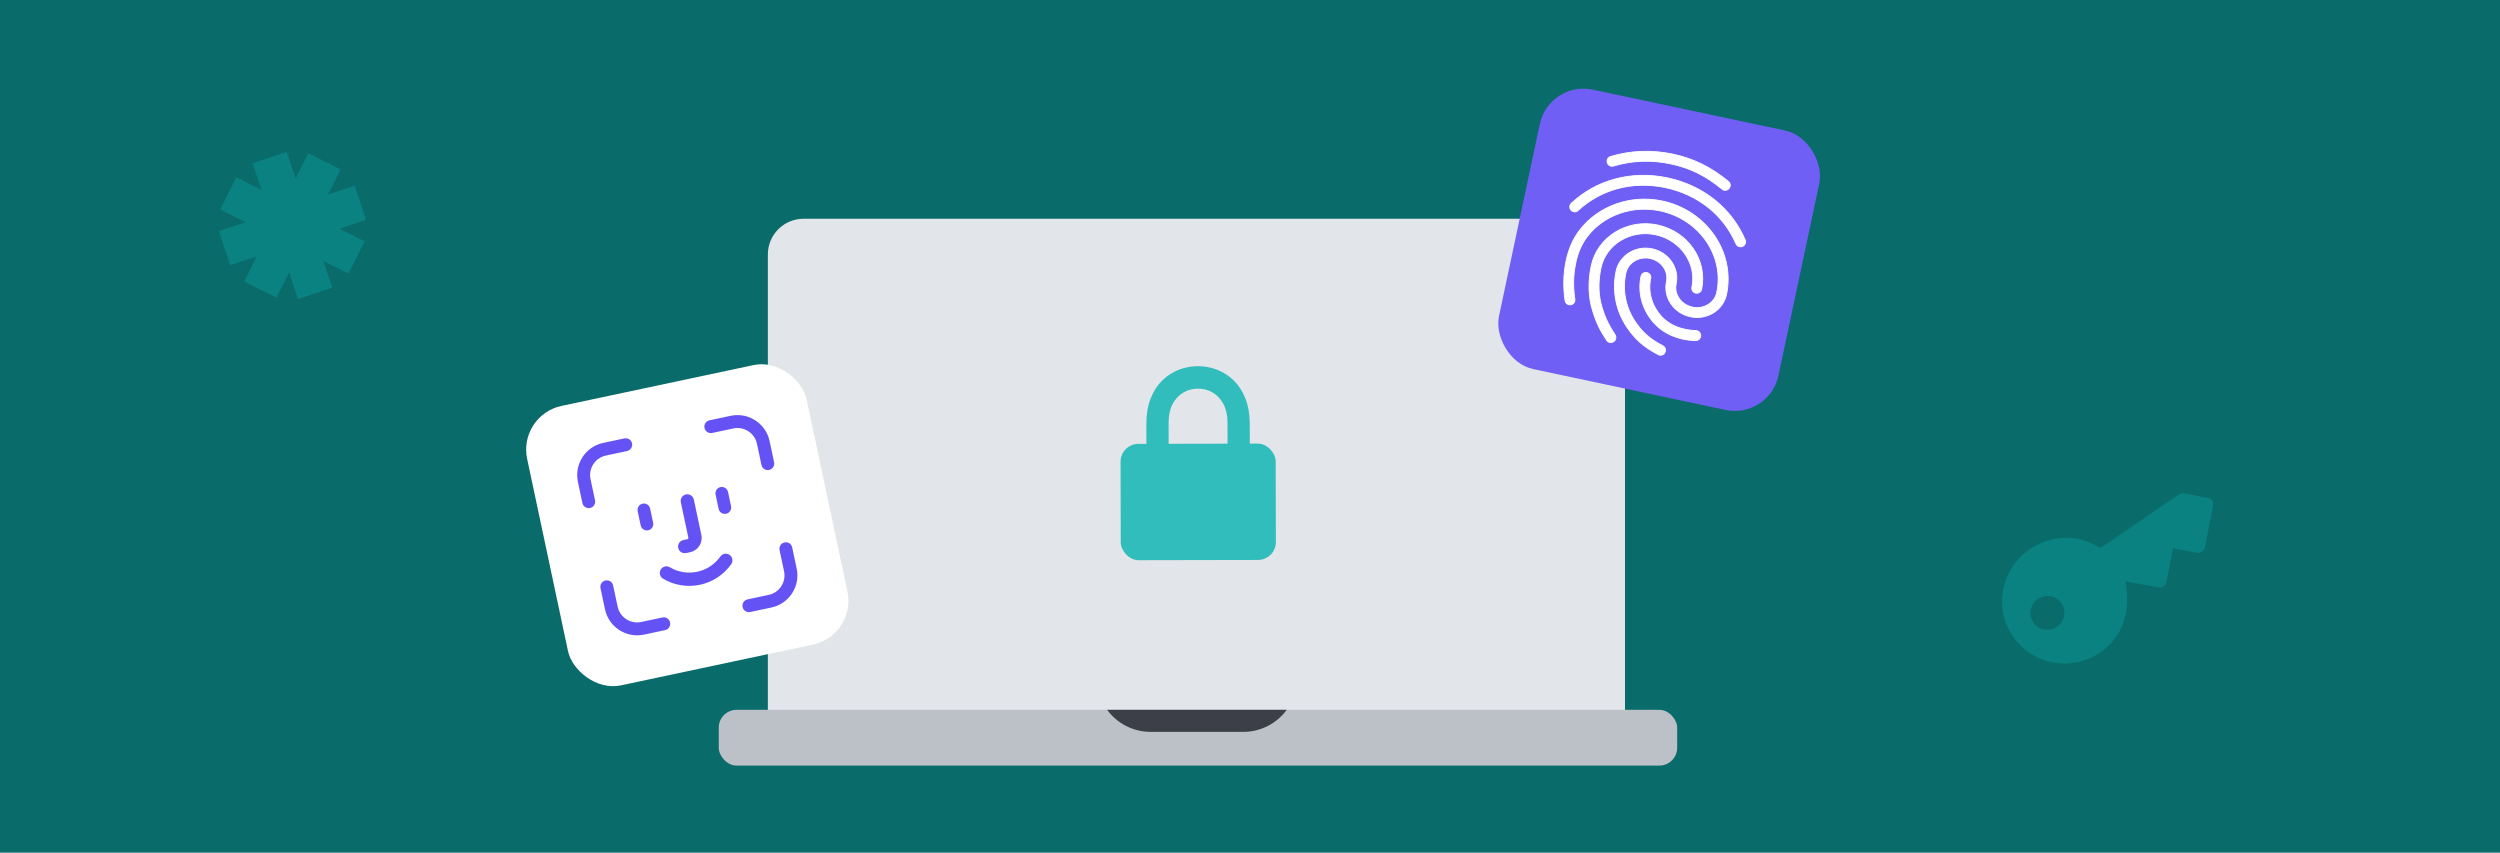 <svg width="560" height="191" viewBox="0 0 560 191" fill="none" xmlns="http://www.w3.org/2000/svg">
  <rect width="560" height="191" fill="#096B6A"/>
  <path d="M172 163C172 167.418 175.582 171 180 171H356C360.418 171 364 167.418 364 163V57C364 52.582 360.418 49 356 49H180C175.582 49 172 52.582 172 57V163Z" fill="#E2E5E9"/>
  <rect x="161" y="159" width="214.689" height="12.495" rx="4" fill="#BCC0C7"/>
  <path fill-rule="evenodd" clip-rule="evenodd" d="M288.228 159C286.033 161.996 282.488 163.941 278.49 163.941H257.738C253.74 163.941 250.195 161.996 248 159H288.228Z" fill="#3C3F48"/>
  <rect x="116" y="93" width="64" height="64" rx="10" transform="rotate(-12 116 93)" fill="white"/>
  <path fill-rule="evenodd" clip-rule="evenodd" d="M132.946 112.15L131.938 107.404C131.386 104.81 133.048 102.252 135.642 101.7L140.388 100.692C140.98 100.566 141.358 99.983 141.233 99.391C141.107 98.798 140.524 98.42 139.932 98.546L135.186 99.554C131.409 100.357 128.989 104.083 129.792 107.861L130.801 112.606C130.927 113.199 131.509 113.577 132.102 113.451C132.694 113.325 133.072 112.742 132.946 112.15ZM148.457 138.656C149.05 138.53 149.632 138.908 149.758 139.501C149.884 140.093 149.506 140.676 148.913 140.802L144.168 141.81C140.391 142.613 136.665 140.193 135.862 136.416L134.853 131.671C134.727 131.078 135.105 130.496 135.698 130.37C136.29 130.244 136.873 130.622 136.999 131.215L138.008 135.96C138.559 138.554 141.118 140.216 143.712 139.665L148.457 138.656ZM177.109 122.689L178.118 127.435C178.921 131.212 176.501 134.938 172.724 135.741L167.978 136.749C167.386 136.875 166.803 136.497 166.677 135.905C166.551 135.312 166.929 134.729 167.522 134.604L172.267 133.595C174.861 133.043 176.523 130.485 175.972 127.891L174.963 123.145C174.837 122.553 175.215 121.97 175.808 121.844C176.401 121.718 176.983 122.096 177.109 122.689ZM172.048 98.879L173.057 103.624C173.183 104.217 172.804 104.799 172.212 104.925C171.619 105.051 171.037 104.673 170.911 104.08L169.902 99.335C169.351 96.741 166.792 95.079 164.198 95.63L159.452 96.639C158.86 96.765 158.277 96.387 158.151 95.794C158.025 95.202 158.404 94.619 158.996 94.493L163.742 93.485C167.519 92.682 171.245 95.102 172.048 98.879ZM163.506 126.177C163.87 125.663 163.748 124.953 163.234 124.589C162.721 124.226 162.01 124.348 161.647 124.861C160.354 126.689 158.435 127.952 156.244 128.418C154.053 128.884 151.786 128.51 149.862 127.366C149.321 127.045 148.622 127.223 148.301 127.763C147.979 128.304 148.157 129.003 148.698 129.325C151.116 130.762 153.964 131.231 156.718 130.646C159.471 130.061 161.882 128.474 163.506 126.177ZM155.078 111.974L156.762 119.897C157.096 121.467 156.09 123.016 154.52 123.35L153.612 123.543C152.997 123.674 152.392 123.281 152.261 122.666C152.13 122.05 152.523 121.445 153.138 121.315L154.046 121.122C154.388 121.049 154.606 120.712 154.534 120.371L152.85 112.448C152.719 111.833 153.112 111.228 153.727 111.097C154.342 110.966 154.947 111.359 155.078 111.974ZM163.416 113.459L162.74 110.281C162.617 109.7 162.045 109.329 161.464 109.452C160.883 109.576 160.512 110.147 160.636 110.728L161.311 113.906C161.435 114.487 162.006 114.858 162.587 114.734C163.168 114.611 163.539 114.04 163.416 113.459ZM143.856 117.616C143.979 118.197 144.551 118.568 145.132 118.445C145.713 118.321 146.084 117.75 145.96 117.169L145.285 113.991C145.161 113.41 144.59 113.039 144.009 113.163C143.428 113.286 143.057 113.858 143.18 114.439L143.856 117.616Z" fill="#6552F4"/>
  <path d="M131.938 107.404L132.28 107.332L131.938 107.404ZM132.946 112.15L132.604 112.223L132.946 112.15ZM135.642 101.7L135.715 102.043L135.642 101.7ZM140.388 100.692L140.315 100.349L140.388 100.692ZM129.792 107.861L129.45 107.933L129.792 107.861ZM130.801 112.606L131.143 112.533L130.801 112.606ZM135.862 136.416L135.519 136.489L135.862 136.416ZM134.853 131.671L135.195 131.598L134.853 131.671ZM178.118 127.435L178.46 127.362L178.118 127.435ZM177.109 122.689L176.767 122.762L177.109 122.689ZM175.972 127.891L175.63 127.963L175.972 127.891ZM174.963 123.145L175.306 123.072L174.963 123.145ZM163.234 124.589L163.436 124.303L163.436 124.303L163.234 124.589ZM163.506 126.177L163.792 126.379L163.792 126.379L163.506 126.177ZM161.647 124.861L161.361 124.659L161.361 124.659L161.647 124.861ZM149.862 127.366L150.041 127.065L150.041 127.065L149.862 127.366ZM148.301 127.763L148 127.585L148 127.585L148.301 127.763ZM148.698 129.325L148.519 129.625L148.519 129.625L148.698 129.325ZM156.762 119.897L157.104 119.825L156.762 119.897ZM155.078 111.974L154.736 112.047L155.078 111.974ZM154.52 123.35L154.593 123.692L154.52 123.35ZM153.612 123.543L153.539 123.201L153.612 123.543ZM153.138 121.315L153.211 121.657L153.138 121.315ZM154.046 121.122L153.974 120.779L154.046 121.122ZM162.74 110.281L162.398 110.354L162.74 110.281ZM163.416 113.459L163.758 113.386L163.416 113.459ZM160.636 110.728L160.293 110.801L160.636 110.728ZM161.311 113.906L161.653 113.833L161.311 113.906ZM143.856 117.616L143.513 117.689L143.856 117.616ZM143.18 114.439L143.523 114.366L143.18 114.439ZM131.595 107.477L132.604 112.223L133.289 112.077L132.28 107.332L131.595 107.477ZM135.569 101.358C132.786 101.949 131.004 104.694 131.595 107.477L132.28 107.332C131.769 104.927 133.31 102.554 135.715 102.043L135.569 101.358ZM140.315 100.349L135.569 101.358L135.715 102.043L140.46 101.034L140.315 100.349ZM140.89 99.463C140.976 99.867 140.718 100.263 140.315 100.349L140.46 101.034C141.242 100.868 141.741 100.099 141.575 99.318L140.89 99.463ZM140.004 98.888C140.408 98.802 140.804 99.06 140.89 99.463L141.575 99.318C141.409 98.536 140.64 98.037 139.859 98.203L140.004 98.888ZM135.259 99.897L140.004 98.888L139.859 98.203L135.113 99.212L135.259 99.897ZM130.134 107.788C129.372 104.2 131.671 100.659 135.259 99.897L135.113 99.212C131.147 100.055 128.607 103.967 129.45 107.933L130.134 107.788ZM131.143 112.533L130.134 107.788L129.45 107.933L130.458 112.679L131.143 112.533ZM132.029 113.109C131.625 113.194 131.229 112.937 131.143 112.533L130.458 112.679C130.624 113.46 131.393 113.959 132.174 113.793L132.029 113.109ZM132.604 112.223C132.69 112.626 132.432 113.023 132.029 113.109L132.174 113.793C132.956 113.627 133.455 112.859 133.289 112.077L132.604 112.223ZM150.101 139.428C149.934 138.646 149.166 138.147 148.384 138.314L148.53 138.998C148.933 138.912 149.33 139.17 149.416 139.573L150.101 139.428ZM148.986 141.144C149.768 140.978 150.267 140.21 150.101 139.428L149.416 139.573C149.502 139.977 149.244 140.374 148.841 140.459L148.986 141.144ZM144.241 142.153L148.986 141.144L148.841 140.459L144.095 141.468L144.241 142.153ZM135.519 136.489C136.362 140.455 140.274 142.996 144.241 142.153L144.095 141.468C140.507 142.231 136.967 139.932 136.204 136.344L135.519 136.489ZM134.511 131.744L135.519 136.489L136.204 136.344L135.195 131.598L134.511 131.744ZM135.625 130.027C134.843 130.194 134.345 130.962 134.511 131.744L135.195 131.598C135.11 131.195 135.367 130.798 135.771 130.712L135.625 130.027ZM137.341 131.142C137.175 130.36 136.407 129.861 135.625 130.027L135.771 130.712C136.174 130.626 136.571 130.884 136.656 131.287L137.341 131.142ZM138.35 135.887L137.341 131.142L136.656 131.287L137.665 136.033L138.35 135.887ZM143.639 139.322C141.234 139.833 138.861 138.292 138.35 135.887L137.665 136.033C138.257 138.816 141.001 140.598 143.784 140.007L143.639 139.322ZM148.384 138.314L143.639 139.322L143.784 140.007L148.53 138.998L148.384 138.314ZM178.46 127.362L177.451 122.616L176.767 122.762L177.775 127.507L178.46 127.362ZM172.796 136.083C176.763 135.24 179.303 131.328 178.46 127.362L177.775 127.507C178.538 131.095 176.239 134.636 172.651 135.398L172.796 136.083ZM168.051 137.092L172.796 136.083L172.651 135.398L167.905 136.407L168.051 137.092ZM166.335 135.977C166.501 136.759 167.269 137.258 168.051 137.092L167.905 136.407C167.502 136.493 167.105 136.235 167.019 135.832L166.335 135.977ZM167.449 134.261C166.668 134.427 166.169 135.196 166.335 135.977L167.019 135.832C166.934 135.428 167.191 135.032 167.595 134.946L167.449 134.261ZM172.195 133.252L167.449 134.261L167.595 134.946L172.34 133.937L172.195 133.252ZM175.63 127.963C176.141 130.368 174.6 132.741 172.195 133.252L172.34 133.937C175.123 133.346 176.906 130.601 176.314 127.818L175.63 127.963ZM174.621 123.218L175.63 127.963L176.314 127.818L175.306 123.072L174.621 123.218ZM175.735 121.502C174.954 121.668 174.455 122.436 174.621 123.218L175.306 123.072C175.22 122.669 175.477 122.272 175.881 122.186L175.735 121.502ZM177.451 122.616C177.285 121.835 176.517 121.336 175.735 121.502L175.881 122.186C176.284 122.101 176.681 122.358 176.767 122.762L177.451 122.616ZM173.399 103.552L172.39 98.806L171.706 98.951L172.714 103.697L173.399 103.552ZM172.285 105.268C173.066 105.101 173.565 104.333 173.399 103.552L172.714 103.697C172.8 104.101 172.542 104.497 172.139 104.583L172.285 105.268ZM170.568 104.153C170.735 104.935 171.503 105.434 172.285 105.268L172.139 104.583C171.736 104.669 171.339 104.411 171.253 104.008L170.568 104.153ZM169.56 99.408L170.568 104.153L171.253 104.008L170.244 99.262L169.56 99.408ZM164.271 95.973C166.676 95.462 169.049 97.003 169.56 99.408L170.244 99.262C169.653 96.479 166.908 94.697 164.125 95.288L164.271 95.973ZM159.525 96.981L164.271 95.973L164.125 95.288L159.38 96.297L159.525 96.981ZM157.809 95.867C157.975 96.649 158.744 97.148 159.525 96.981L159.38 96.297C158.976 96.383 158.58 96.125 158.494 95.722L157.809 95.867ZM158.924 94.151C158.142 94.317 157.643 95.085 157.809 95.867L158.494 95.722C158.408 95.318 158.666 94.921 159.069 94.836L158.924 94.151ZM163.669 93.142L158.924 94.151L159.069 94.836L163.815 93.827L163.669 93.142ZM172.39 98.806C171.547 94.84 167.635 92.299 163.669 93.142L163.815 93.827C167.403 93.064 170.943 95.363 171.706 98.951L172.39 98.806ZM163.032 124.875C163.388 125.127 163.472 125.619 163.221 125.975L163.792 126.379C164.267 125.708 164.108 124.778 163.436 124.303L163.032 124.875ZM161.932 125.064C162.184 124.708 162.676 124.623 163.032 124.875L163.436 124.303C162.765 123.829 161.836 123.988 161.361 124.659L161.932 125.064ZM156.317 128.76C158.594 128.276 160.589 126.963 161.932 125.064L161.361 124.659C160.119 126.415 158.276 127.628 156.171 128.075L156.317 128.76ZM149.683 127.667C151.683 128.856 154.04 129.244 156.317 128.76L156.171 128.075C154.066 128.523 151.889 128.164 150.041 127.065L149.683 127.667ZM148.602 127.942C148.824 127.568 149.309 127.445 149.683 127.667L150.041 127.065C149.334 126.645 148.42 126.878 148 127.585L148.602 127.942ZM148.877 129.024C148.502 128.801 148.379 128.317 148.602 127.942L148 127.585C147.58 128.291 147.812 129.205 148.519 129.625L148.877 129.024ZM156.645 130.304C153.978 130.871 151.219 130.416 148.877 129.024L148.519 129.625C151.013 131.108 153.951 131.592 156.79 130.988L156.645 130.304ZM163.221 125.975C161.647 128.2 159.312 129.737 156.645 130.304L156.79 130.988C159.63 130.385 162.117 128.748 163.792 126.379L163.221 125.975ZM157.104 119.825L155.42 111.902L154.736 112.047L156.42 119.97L157.104 119.825ZM154.593 123.692C156.352 123.318 157.478 121.584 157.104 119.825L156.42 119.97C156.713 121.351 155.828 122.714 154.447 123.008L154.593 123.692ZM153.685 123.885L154.593 123.692L154.447 123.008L153.539 123.201L153.685 123.885ZM151.919 122.738C152.09 123.543 152.88 124.056 153.685 123.885L153.539 123.201C153.113 123.291 152.694 123.019 152.603 122.593L151.919 122.738ZM153.066 120.972C152.261 121.143 151.748 121.934 151.919 122.738L152.603 122.593C152.513 122.167 152.785 121.748 153.211 121.657L153.066 120.972ZM153.974 120.779L153.066 120.972L153.211 121.657L154.119 121.464L153.974 120.779ZM154.191 120.444C154.224 120.596 154.126 120.747 153.974 120.779L154.119 121.464C154.649 121.351 154.989 120.829 154.876 120.298L154.191 120.444ZM152.507 112.521L154.191 120.444L154.876 120.298L153.192 112.375L152.507 112.521ZM153.654 110.755C152.85 110.926 152.336 111.716 152.507 112.521L153.192 112.375C153.101 111.949 153.373 111.53 153.8 111.439L153.654 110.755ZM155.42 111.902C155.249 111.097 154.459 110.584 153.654 110.755L153.8 111.439C154.226 111.349 154.645 111.621 154.736 112.047L155.42 111.902ZM162.398 110.354L163.073 113.531L163.758 113.386L163.083 110.208L162.398 110.354ZM161.537 109.795C161.929 109.711 162.315 109.962 162.398 110.354L163.083 110.208C162.919 109.438 162.162 108.946 161.392 109.11L161.537 109.795ZM160.978 110.656C160.895 110.264 161.145 109.878 161.537 109.795L161.392 109.11C160.621 109.274 160.13 110.031 160.293 110.801L160.978 110.656ZM161.653 113.833L160.978 110.656L160.293 110.801L160.969 113.979L161.653 113.833ZM162.514 114.392C162.122 114.475 161.737 114.225 161.653 113.833L160.969 113.979C161.132 114.749 161.89 115.241 162.66 115.077L162.514 114.392ZM163.073 113.531C163.157 113.923 162.906 114.309 162.514 114.392L162.66 115.077C163.43 114.913 163.922 114.156 163.758 113.386L163.073 113.531ZM145.059 118.102C144.667 118.186 144.281 117.935 144.198 117.543L143.513 117.689C143.677 118.459 144.434 118.951 145.204 118.787L145.059 118.102ZM145.618 117.242C145.701 117.634 145.451 118.019 145.059 118.102L145.204 118.787C145.975 118.623 146.466 117.866 146.303 117.096L145.618 117.242ZM144.943 114.064L145.618 117.242L146.303 117.096L145.627 113.919L144.943 114.064ZM144.082 113.505C144.474 113.422 144.859 113.672 144.943 114.064L145.627 113.919C145.464 113.148 144.706 112.657 143.936 112.82L144.082 113.505ZM143.523 114.366C143.439 113.974 143.69 113.588 144.082 113.505L143.936 112.82C143.166 112.984 142.674 113.741 142.838 114.511L143.523 114.366ZM144.198 117.543L143.523 114.366L142.838 114.511L143.513 117.689L144.198 117.543Z" fill="#6552F4"/>
  <rect x="347" y="18" width="64" height="64" rx="10" transform="rotate(12 347 18)" fill="#705FF4"/>
  <path d="M386.225 42.609C386.05 42.572 385.884 42.491 385.75 42.371C382.015 39.317 378.584 37.629 374.237 36.705C369.912 35.785 365.586 35.939 361.414 37.199C360.83 37.371 360.216 37.035 360.022 36.446C359.849 35.861 360.19 35.226 360.774 35.053C365.307 33.711 370.004 33.522 374.701 34.52C379.354 35.509 383.199 37.4 387.168 40.641C387.654 41.041 387.711 41.738 387.316 42.202C387.036 42.553 386.618 42.693 386.225 42.609ZM352.526 47.433C352.308 47.387 352.103 47.275 351.934 47.102C351.506 46.646 351.541 45.945 351.997 45.517C354.81 42.918 358.073 41.1 361.708 40.115C369.319 38.034 378.106 39.879 384.235 44.88C387.154 47.259 389.401 50.225 390.918 53.721C391.165 54.276 390.907 54.952 390.331 55.195C389.754 55.438 389.1 55.184 388.857 54.608C387.476 51.437 385.445 48.745 382.817 46.611C377.23 42.067 369.212 40.363 362.278 42.268C358.982 43.166 356.027 44.821 353.476 47.156C353.236 47.424 352.876 47.508 352.526 47.433ZM360.575 76.703C360.291 76.642 360.03 76.473 359.88 76.212C358.383 73.908 357.617 72.466 356.715 69.512C355.779 66.505 355.689 63.061 356.436 59.544C357.816 53.056 364.488 48.948 371.304 50.397C378.119 51.846 382.544 58.312 381.165 64.8C381.035 65.412 380.453 65.79 379.841 65.66C379.229 65.53 378.851 64.947 378.981 64.335C380.104 59.049 376.454 53.775 370.839 52.582C365.225 51.388 359.745 54.721 358.621 60.008C357.952 63.154 358.034 66.208 358.865 68.85C359.729 71.659 360.463 72.934 361.783 74.996C362.105 75.521 361.961 76.198 361.453 76.547C361.166 76.714 360.859 76.763 360.575 76.703ZM377.097 75.99C374.497 75.438 372.343 74.295 370.738 72.607C367.952 69.709 366.77 65.713 367.578 61.912C367.708 61.3 368.29 60.922 368.902 61.051C369.514 61.182 369.892 61.764 369.762 62.376C369.107 65.456 370.063 68.696 372.347 71.054C373.675 72.432 375.382 73.32 377.566 73.784C378.09 73.896 378.978 74.016 379.884 74.049C380.497 74.065 380.982 74.579 380.961 75.214C380.945 75.827 380.431 76.311 379.796 76.29C378.5 76.266 377.403 76.055 377.097 75.99ZM371.75 79.557C371.662 79.539 371.558 79.494 371.475 79.453C368.206 77.754 366.208 75.982 364.324 73.138C361.911 69.452 361.088 65.053 362.007 60.728C362.759 57.189 366.387 54.946 370.101 55.735C373.814 56.525 376.216 60.049 375.464 63.588C374.967 65.925 376.595 68.258 379.107 68.792C381.619 69.326 384.055 67.857 384.551 65.519C386.302 57.284 380.623 49.09 371.885 47.233C365.681 45.914 359.267 48.158 355.574 52.967C354.346 54.556 353.468 56.538 352.985 58.81C352.623 60.514 352.204 63.233 352.772 67.007C352.87 67.621 352.451 68.195 351.842 68.271C351.227 68.368 350.659 67.928 350.578 67.34C350.116 64.251 350.195 61.299 350.822 58.35C351.379 55.729 352.388 53.454 353.812 51.588C358.013 46.111 365.298 43.527 372.354 45.026C382.294 47.139 388.746 56.525 386.741 65.962C385.988 69.501 382.361 71.744 378.647 70.954C374.933 70.165 372.532 66.641 373.284 63.102C373.781 60.764 372.153 58.432 369.641 57.898C367.129 57.364 364.693 58.833 364.196 61.17C363.402 64.906 364.101 68.707 366.187 71.891C367.826 74.385 369.572 75.944 372.471 77.45C373.029 77.729 373.226 78.41 372.953 78.945C372.737 79.425 372.208 79.655 371.75 79.557Z" fill="white" stroke="white" stroke-width="0.2"/>
  <rect width="8.068" height="32.099" transform="matrix(0.948 -0.317 -0.317 -0.948 66.762 67.001)" fill="#0A8281"/>
  <rect width="8.068" height="32.099" transform="matrix(-0.317 -0.948 -0.948 0.317 82 49.24)" fill="#0A8281"/>
  <rect width="8.068" height="32.099" transform="matrix(0.447 -0.895 -0.895 -0.447 78.062 61.278)" fill="#0A8281"/>
  <rect width="8.068" height="32.099" transform="matrix(-0.895 -0.447 -0.447 0.895 76.277 37.94)" fill="#0A8281"/>
  <path d="M450.909 142.565C446.502 136.12 448.202 127.442 454.692 123.004C459.501 119.715 465.663 119.595 470.47 122.787L487.793 110.939C488.312 110.585 488.885 110.426 489.544 110.545L494.648 111.564C495.307 111.683 495.904 112.364 495.741 113.2L493.914 122.613C493.745 123.48 492.982 123.976 492.144 123.824L486.758 122.816L485.284 130.406C485.116 131.196 484.377 131.727 483.508 131.569L476.092 130.24C477.432 137.072 475.343 142.803 470.498 146.116C464.026 150.542 455.292 148.974 450.909 142.565ZM461.779 135.131C460.607 133.419 458.241 132.99 456.507 134.176C454.755 135.374 454.302 137.705 455.486 139.435C456.657 141.148 459.023 141.577 460.757 140.391C462.491 139.205 462.95 136.844 461.779 135.131Z" fill="#0A8281"/>
  <rect x="251" y="99.431" width="34.747" height="26.06" rx="4" transform="rotate(-0.113 251 99.431)" fill="#31BDBB"/>
  <path d="M256.798 102.315L261.781 102.305L261.766 94.686C261.763 93.057 262.053 91.678 262.635 90.548C263.233 89.418 264.031 88.554 265.029 87.955C266.028 87.357 267.135 87.056 268.35 87.054C269.565 87.051 270.673 87.348 271.674 87.942C272.675 88.537 273.469 89.398 274.056 90.526C274.658 91.653 274.961 93.031 274.964 94.66L274.973 99.207C274.975 100.175 275.215 100.916 275.692 101.431C276.17 101.93 276.771 102.179 277.494 102.177C278.186 102.176 278.77 101.925 279.246 101.424C279.721 100.923 279.958 100.181 279.956 99.197L279.948 95.013C279.944 92.82 279.617 90.91 278.968 89.282C278.334 87.655 277.462 86.302 276.353 85.224C275.243 84.146 273.996 83.342 272.61 82.813C271.24 82.283 269.817 82.02 268.34 82.023C266.864 82.026 265.434 82.295 264.05 82.829C262.667 83.364 261.423 84.173 260.317 85.256C259.227 86.338 258.361 87.694 257.718 89.324C257.091 90.954 256.779 92.865 256.783 95.058L256.798 102.315Z" fill="#31BDBB"/>
  </svg>
